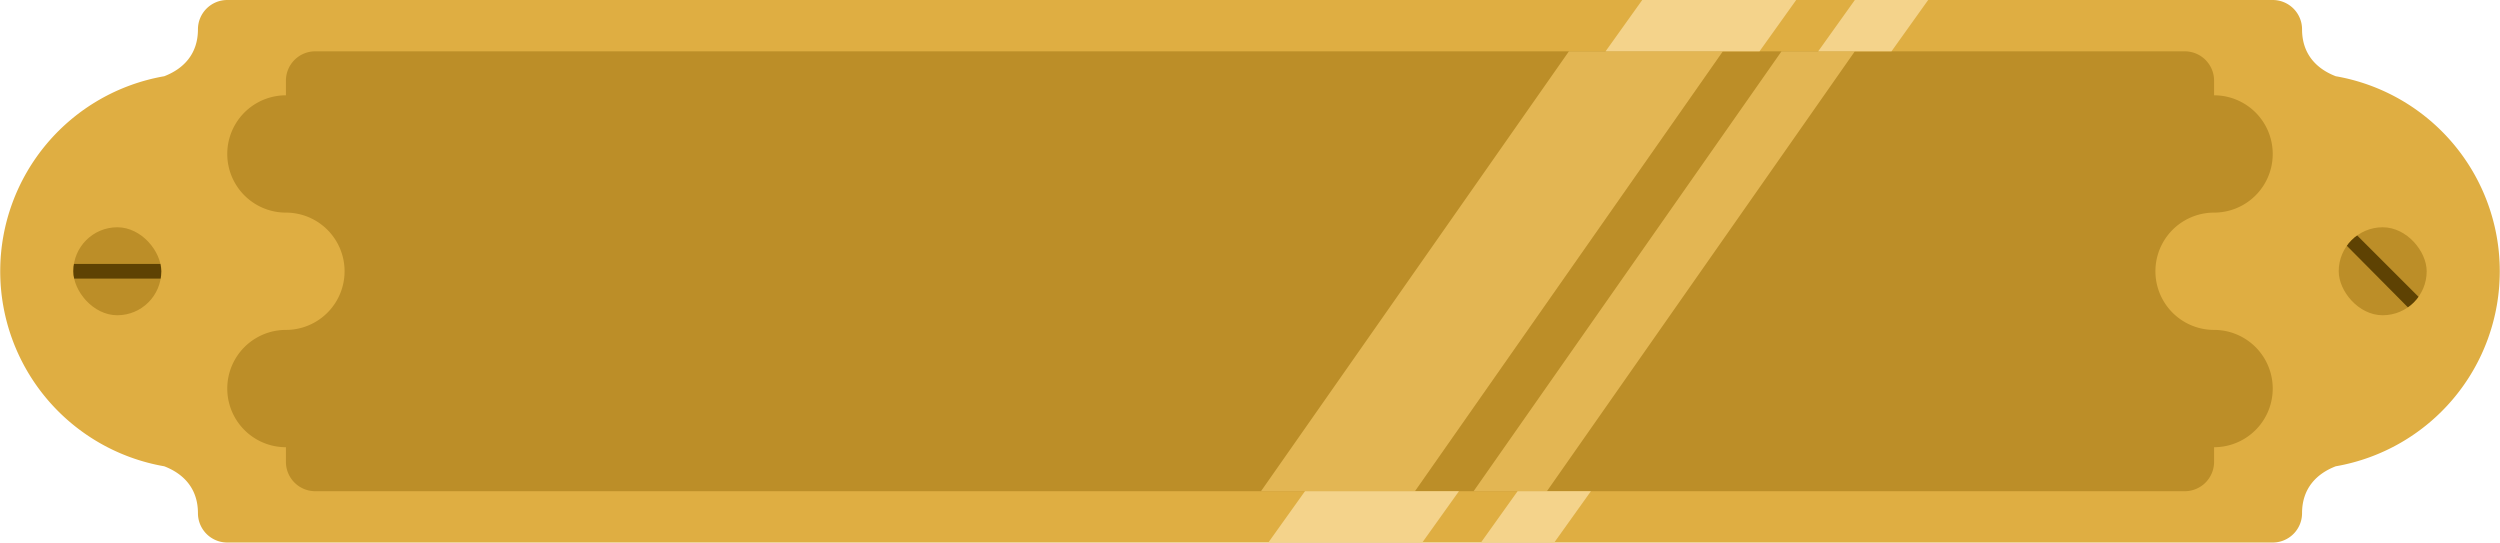<svg xmlns="http://www.w3.org/2000/svg" width="341" height="74" fill="none">
  <path fill="#DFAE42" fill-rule="evenodd"
    d="M86 0H31a4 4 0 0 0-4 4c0 3.4-2 5.4-4.6 6.4a27 27 0 0 0 0 53.2c2.6 1 4.6 3 4.6 6.4a4 4 0 0 0 4 4h279a4 4 0 0 0 4-4c0-3.4 2-5.4 4.6-6.4a27 27 0 0 0 0-53.2c-2.6-1-4.6-3-4.6-6.4a4 4 0 0 0-4-4H86Z"
    clip-rule="evenodd" />
  <path fill="#BC8E28" fill-rule="evenodd"
    d="M86 7H43a4 4 0 0 0-4 4v2a8 8 0 1 0 0 16 8 8 0 1 1 0 16 8 8 0 1 0 0 16v2a4 4 0 0 0 4 4h255a4 4 0 0 0 4-4v-2a8 8 0 0 0 0-16 8 8 0 0 1 0-16 8 8 0 0 0 0-16v-2a4 4 0 0 0-4-4H86Z"
    clip-rule="evenodd" />
  <path fill="#E3B653" d="m214 7-42 60h21l42-60h-21ZM243 7l-42 60h10l42-60h-10Z" />
  <path fill="#F4D38B"
    d="m224 0-5 7h21l5-7h-21ZM253 0l-5 7h10l5-7h-10ZM178 67l-5 7h21l5-7h-21ZM207 67l-5 7h10l5-7h-10Z" />
  <g clip-path="url(#a)">
    <rect width="12" height="12" x="319" y="31" fill="#BC8E28" rx="6" />
    <path fill="#5E4203" d="m317.9 31.3 1.4-1.4L332 42.6l-1.4 1.5z" />
  </g>
  <g clip-path="url(#b)">
    <rect width="12" height="12" x="10" y="31" fill="#BC8E28" rx="6" />
    <path fill="#5E4203" d="M25 36v2H7v-2z" />
  </g>
  <defs>
    <clipPath id="a">
      <rect width="12" height="12" x="319" y="31" fill="#fff" rx="6" />
    </clipPath>
    <clipPath id="b">
      <rect width="12" height="12" x="10" y="31" fill="#fff" rx="6" />
    </clipPath>
  </defs>
</svg>